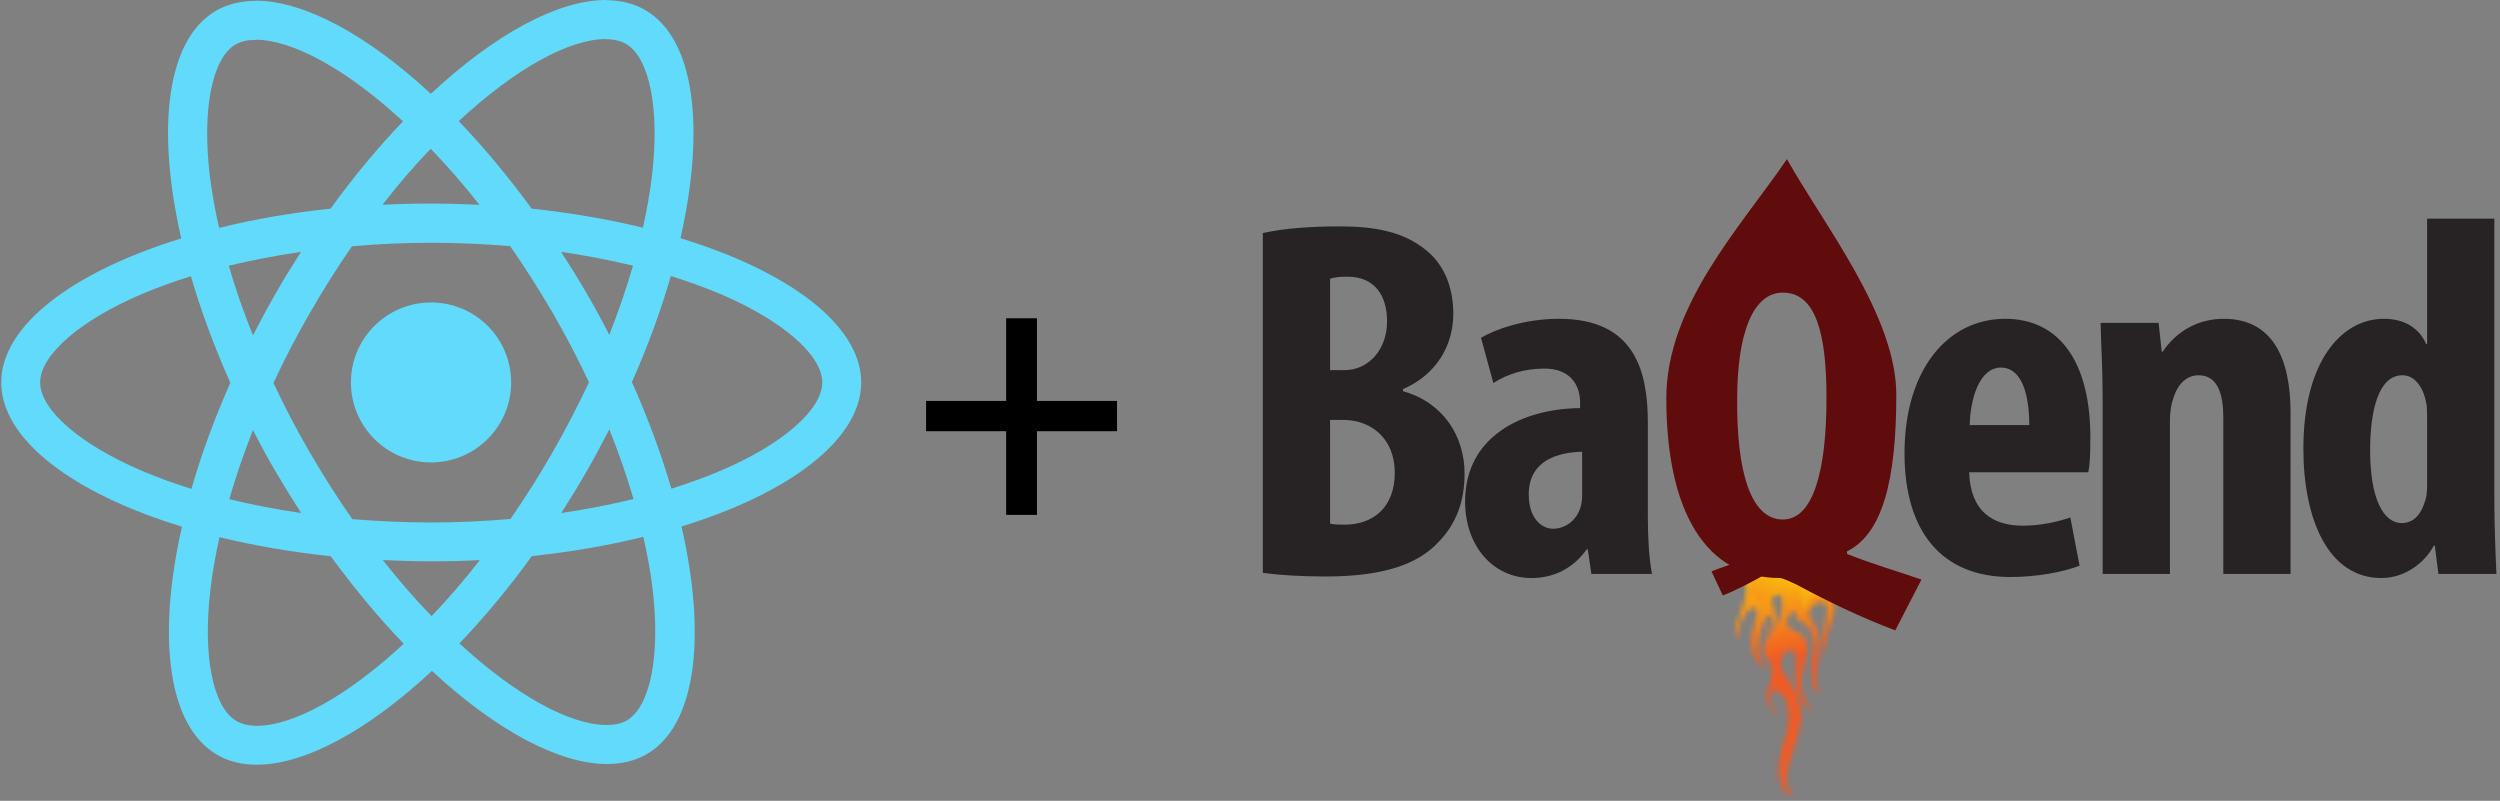 <?xml version="1.0" encoding="UTF-8"?>
<svg width="487px" height="156px" viewBox="0 0 487 156" version="1.1" xmlns="http://www.w3.org/2000/svg" xmlns:xlink="http://www.w3.org/1999/xlink">
    <rect x="0" y="0" width="487" height="156" fill="#808080" stroke="none"/>
    <!-- Generator: Sketch 43.2 (39069) - http://www.bohemiancoding.com/sketch -->
    <title>react_baqend</title>
    <desc>Created with Sketch.</desc>
    <defs>
        <path d="M14.5,49.5 C14.8,48.7 15.1,47.8 15.3,46.9 L15.3,46.9 C17.1,41 14.2,38 12.4,35 L12.4,35 C10.4,31.6 15.4,27.7 14.8,33.8 L14.8,33.8 C14.1,40.7 18.2,42.7 18.2,42.7 L18.2,42.7 C13.3,36.5 17.6,33.6 17,29.5 L17,29.5 C16.7,27.3 14.8,27.1 13.7,26.4 L13.7,26.4 C13.4,26.2 13.1,25.8 13.1,25.2 L13.1,25.2 C13.1,24.4 13.9,23.3 14,23.2 L14,23.2 C14.1,23.1 14.6,22.7 14.7,23.5 L14.7,23.5 C14.8,24.2 15,24.4 15,24.4 L15,24.4 C15.1,24.5 15.2,24.6 15.3,24.7 L15.3,24.7 C17,25.7 19,26.7 18.1,32.3 L18.1,32.3 C17.1,38.7 19.7,39.3 19.7,39.3 L19.7,39.3 C19.7,39.3 18.1,37.2 19,33.7 L19,33.7 C20,30.2 19.7,27.2 17.8,24.6 L17.8,24.6 C15.8,22 22.3,18.7 20.7,24.7 L20.7,24.7 C19,31.1 21.6,31 21.6,31 L21.6,31 C21.6,31 19.7,30.6 21.6,25.8 L21.6,25.8 C24.5,18.3 18.3,18.9 19,16.3 L19,16.3 C19.6,14 22,15.7 22.4,17.9 L22.4,17.9 C22.8,12.3 17.7,15.2 19.6,9.7 L19.6,9.7 C22,2.7 19.1,0.1 19.1,0.1 L19.1,0.1 C20.5,3.9 18.8,9.5 17.2,11.5 L17.2,11.5 C16.2,12.8 14.7,14.6 12.6,13.7 L12.6,13.7 C8.2,11.8 12.6,8.6 12.6,8.6 L10.3,6 C8.9,7.9 8.4,9.6 9.3,13.7 L9.3,13.7 C9.9,16.7 5.7,15.1 4.1,13.9 L4.1,13.9 C0.4,11.2 0.7,5.5 0.7,5.5 L0.7,5.5 C0.1,7.9 0.6,13.1 4,16 L4,16 C6.2,17.9 5.2,20.4 4.2,23 L4.2,23 C3.4,25 2.5,27.1 3.3,28.9 L3.3,28.9 C3.5,25.3 5.3,22.8 6.4,22.4 L6.4,22.4 C7.2,22.1 7.7,22.9 6.9,25.2 L6.9,25.2 C4.2,33.2 9.6,34.4 9.6,34.4 L9.6,34.4 C8.1,33.4 7.1,31.9 7.7,28.3 L7.7,28.3 C8.4,25.2 9,24.1 9.5,24 L9.5,24 C10.9,23.9 9.3,27.6 9.3,27.6 L9.3,27.6 C9.3,27.6 11.8,25.2 10.4,22 L10.4,22 C10,21 10.2,20 10.8,19.8 L10.8,19.8 C11.4,19.6 12,20.1 12.2,20.9 L12.2,20.9 C12.5,22.4 11.6,25.1 10.3,26.8 L10.3,26.8 C7.4,30.4 9,32.1 9.5,32.4 L9.5,32.4 C10.4,33.6 10.3,35.2 10,36.5 L10,36.5 C7.6,42.1 11.9,43.5 11.9,43.5 L11.9,43.5 C9.1,42.1 9.4,36.4 12.1,39.2 L12.1,39.2 C14,41.2 13.5,45 13,47 L13,47 C13,47.1 12.9,47.2 12.9,47.4 L12.9,47.4 C8.9,58.7 15.4,60.3 15.4,60.3 L15.4,60.3 C11.8,57.5 13,54.1 14.5,49.5" id="path-1"></path>
        <polygon id="path-3" points="51 0 54.4 66.6 4.1 76.4 0.8 9.8"></polygon>
        <linearGradient x1="50.679%" y1="21.151%" x2="56.069%" y2="57.822%" id="linearGradient-5">
            <stop stop-color="#FFFF00" offset="0%"></stop>
            <stop stop-color="#F15A24" offset="100%"></stop>
        </linearGradient>
        <path d="M18.9,14.2 C19.5,11.9 22.2,13.4 22.4,14.4 L22.4,14.4 C22.5,12.8 20.3,12.7 19.3,11 L19.3,11 C18.2,9.2 21.7,4.3 20.1,0.1 L20.1,0.1 C20.8,3.2 18.6,12.2 13.9,12.5 L13.9,12.5 C9.9,12.8 9.7,7 9.9,5.5 L9.9,5.5 C9.3,6.2 9.5,7.8 9.7,9.3 L9.7,9.3 C10,11.4 10.2,13.6 8.5,14 L8.5,14 C6.7,14.3 2.4,12.5 0.9,7.7 L0.9,7.7 C1.2,13.6 7.8,14 5.3,18.4 L5.3,18.4 C5,19 4.4,20.7 4.2,21.9 L4.2,21.9 C4.2,21.9 6.5,15.7 7.3,18.8 L7.3,18.8 C8.1,21.9 14.5,11.4 13.2,18.2 L13.2,18.2 C13.6,17.5 15.6,14.2 15.6,17.3 L15.6,17.3 C15.6,20 16.9,21.2 16.9,21.2 L16.9,21.2 C17,16.5 20.3,17.7 21.1,18.4 L21.1,18.4 C21.1,17.4 18.1,17 18.9,14.2" id="path-6"></path>
        <polygon id="path-8" points="29.5 7.1 21.6 31.3 0.1 25 8 0.9"></polygon>
        <linearGradient x1="57.67%" y1="28.684%" x2="28.857%" y2="108.401%" id="linearGradient-10">
            <stop stop-color="#FFFF00" offset="0%"></stop>
            <stop stop-color="#F8AB12" offset="46.95%"></stop>
            <stop stop-color="#F3711F" offset="82.85%"></stop>
            <stop stop-color="#F15A24" offset="100%"></stop>
        </linearGradient>
    </defs>
    <g id="Page-1" stroke="none" stroke-width="1" fill="none" fill-rule="evenodd">
        <g id="ionic_baqend" transform="translate(0, -2)">
            <g id="68747470733a2f2f63646e2e7261776769742e636f6d2f426171656e642f616e67756c6172322d737461727465722f6d61737465722f7372632f6173736574732f416e67756c61722b426171656e642e737667" transform="translate(180, 33)">
                <g id="Group" transform="translate(155, 65)">
                    <g id="Clipped">
                        <g>
                            <mask id="mask-2" fill="white">
                                <use xlink:href="#path-1"></use>
                            </mask>
                            <g id="path-1"></g>
                            <g id="Group" mask="url(#mask-2)">
                                <g transform="translate(-18, -12)" id="Shape-Clipped">
                                    <g>
                                        <mask id="mask-4" fill="white">
                                            <use xlink:href="#path-3"></use>
                                        </mask>
                                        <g id="path-3"></g>
                                        <polygon id="Shape" fill="url(#linearGradient-5)" mask="url(#mask-4)" points="51 0 54.4 66.6 4.1 76.4 0.8 9.8"></polygon>
                                    </g>
                                </g>
                            </g>
                        </g>
                    </g>
                    <g id="Clipped" transform="translate(0, 2)">
                        <g>
                            <mask id="mask-7" fill="white">
                                <use xlink:href="#path-6"></use>
                            </mask>
                            <g id="path-6"></g>
                            <g id="Group" mask="url(#mask-7)">
                                <g transform="translate(-3, -5)" id="Shape-Clipped">
                                    <g>
                                        <mask id="mask-9" fill="white">
                                            <use xlink:href="#path-8"></use>
                                        </mask>
                                        <g id="path-8"></g>
                                        <polygon id="Shape" fill="url(#linearGradient-10)" mask="url(#mask-9)" points="29.5 7.1 21.6 31.3 0.1 25 8 0.9"></polygon>
                                    </g>
                                </g>
                            </g>
                        </g>
                    </g>
                </g>
                <g id="Group" transform="translate(66, 0)" fill-rule="nonzero">
                    <path d="M0,14.4 C4,13.5 9.2,13.1 14.9,13.1 C21.2,13.1 27.3,13.9 32,17.9 C35.6,20.9 37.1,25.4 37.1,30.1 C37.1,36.1 34,41.9 27.3,44.8 L27.3,45.2 C35.1,47.4 39.3,53.9 39.3,61.3 C39.3,66.9 37.5,71.2 34.3,74.5 C30.3,78.9 23.5,81.3 12.2,81.3 C7.2,81.3 3,81 0,80.6 L0,14.4 L0,14.4 Z M13.1,41.1 L15.9,41.1 C20.6,41.1 24.2,37.1 24.2,31.6 C24.2,26.7 21.9,22.9 16.5,22.9 C15.1,22.9 13.9,23 13.1,23.3 L13.1,41.1 L13.1,41.1 Z M13.1,71 C13.9,71.2 14.8,71.2 16,71.2 C21.3,71.2 25.7,68 25.7,61.1 C25.7,54.4 21.1,50.9 15.9,50.8 L13.1,50.8 L13.1,71 L13.1,71 Z" id="Shape" fill="#272223"></path>
                    <path d="M64,80.8 L63.3,76 L63.1,76 C60.4,79.8 56.6,81.6 52.3,81.6 C44.9,81.6 39.4,75.4 39.4,66.7 C39.4,53.9 50.7,48.6 61.8,48.5 L61.8,47.4 C61.8,43.6 59.5,40.8 54.9,40.8 C51,40.8 47.8,41.8 44.9,43.6 L42.5,34.8 C45.2,33.2 50.9,31.1 57.7,31.1 C72.6,31.1 75,41.5 75,51.4 L75,69.6 C75,73.5 75.2,77.5 75.8,80.8 L64,80.8 L64,80.8 Z M62.2,57 C57.8,57.1 51.8,58.5 51.8,65.3 C51.8,70.2 54.5,72 56.5,72 C58.6,72 61,70.7 61.9,67.8 C62.1,67.1 62.2,66.3 62.2,65.5 L62.2,57 L62.2,57 Z" id="Shape" fill="#272223"></path>
                    <path d="M123.2,91.8 C116.8,89.4 109.7,86 104.2,83 C102.5,82.2 101.3,81.6 100.7,81.6 C86.3,81.6 78.6,68.6 78.6,46.6 C78.6,28.5 93,13.3 102.1,-7.10542736e-15 C109.2,12.7 123.4,30.5 123.4,45.9 C123.4,62.6 120.7,73 113.8,76.4 L113.8,76.9 C118.5,78.8 123.7,80.3 128.3,81.9 L123.2,91.8 L123.2,91.8 Z M109.8,46.5 C109.8,33.9 107.7,26 101.3,26 C95.4,26 92.4,34.1 92.4,46.8 C92.3,60.5 94.9,70.2 101.3,70.2 C107.3,70.2 109.8,60.5 109.8,46.5 L109.8,46.5 Z" id="Shape" fill="#600C0C"></path>
                    <path d="M137.6,61 C137.8,68.6 142.2,71.4 148,71.4 C151.7,71.4 155,70.6 157.3,69.8 L159.1,79.2 C155.7,80.5 150.6,81.4 145.6,81.4 C132.3,81.4 125,72.6 125,57.3 C125,40.9 133.5,31.1 144.6,31.1 C155.1,31.1 161.2,39.4 161.2,54.2 C161.2,57.7 161.1,59.6 160.8,61 L137.6,61 L137.6,61 Z M149.3,51.8 C149.3,45.5 147.7,40.6 143.8,40.6 C139.5,40.6 137.8,46.9 137.7,51.8 L149.3,51.8 L149.3,51.8 Z" id="Shape" fill="#272223"></path>
                    <path d="M163.6,46.6 C163.6,41.2 163.3,36.5 163.2,31.9 L174.5,31.9 L175.1,37.5 L175.3,37.5 C177.9,33.6 182.1,31.1 187.2,31.1 C196.5,31.1 200.2,38.5 200.2,49.4 L200.2,80.8 L187.1,80.8 L187.1,50.2 C187.1,46 186.1,42.1 182.3,42.1 C180.1,42.1 178.3,43.6 177.4,46.5 C177,47.5 176.7,49.1 176.7,51 L176.7,80.8 L163.6,80.8 L163.6,46.6 L163.6,46.6 Z" id="Shape" fill="#272223"></path>
                    <path d="M239.9,11.6 L239.9,66.3 C239.9,71 240.1,76.3 240.3,80.8 L229,80.8 L228.3,75.3 L228.1,75.3 C226.3,78.7 222.4,81.6 217.9,81.6 C207.5,81.6 202.7,70.1 202.7,56.4 C202.7,39.4 210.1,31.1 218.4,31.1 C222.7,31.1 225.4,33.2 226.6,36 L226.8,36 L226.8,11.6 L239.9,11.6 L239.9,11.6 Z M226.8,50.7 C226.8,49.8 226.8,48.8 226.7,47.8 C226.2,44.8 224.6,42.1 222,42.1 C217.4,42.1 215.7,48.8 215.7,56.7 C215.7,66 218.2,70.9 221.9,70.9 C223.5,70.9 225.4,70 226.4,66.6 C226.7,65.9 226.8,64.8 226.8,63.6 L226.8,50.7 L226.8,50.7 Z" id="Shape" fill="#272223"></path>
                </g>
                <path d="M159.5,77.5 C159.6,77.6 159.7,77.6 159.8,77.7 L159.8,77.9 C157.7,78.8 155.4,79.5 153.4,80.3 L155.6,85 C158.4,83.9 161.6,82.2 164,80.8 C164.7,80.4 165.3,80.1 165.6,80.1 C168.1,80.1 170.2,79.2 171.8,77.4 L159.5,77.4 L159.5,77.5 Z" id="Shape" fill="#600C0C" fill-rule="nonzero"></path>
                <polygon id="Shape" fill="#000000" fill-rule="nonzero" points="22 31 22 47.1 37.6 47.1 37.6 53 22 53 22 69.3 16 69.3 16 53 0.4 53 0.4 47.1 16 47.1 16 31"></polygon>
            </g>
            <g id="logo" transform="translate(0, 2)" fill-rule="nonzero" fill="#61DAFB">
                <path d="M167.761,74.5 C167.761,63.419 153.863,52.917 132.556,46.405 C137.473,24.72 135.288,7.467 125.659,1.943 C123.439,0.648 120.844,0.034 118.01,0.034 L118.01,7.638 C119.58,7.638 120.844,7.944 121.902,8.524 C126.546,11.184 128.561,21.31 126.99,34.335 C126.615,37.54 126,40.915 125.249,44.359 C118.556,42.722 111.249,41.461 103.566,40.643 C98.956,34.335 94.176,28.607 89.361,23.595 C100.493,13.263 110.941,7.603 118.044,7.603 L118.044,0 C108.654,0 96.361,6.683 83.932,18.276 C71.502,6.751 59.21,0.136 49.82,0.136 L49.82,7.74 C56.888,7.74 67.371,13.366 78.502,23.629 C73.722,28.641 68.941,34.335 64.4,40.643 C56.683,41.461 49.376,42.722 42.683,44.393 C41.898,40.984 41.317,37.676 40.907,34.505 C39.302,21.481 41.283,11.354 45.893,8.66 C46.917,8.047 48.249,7.774 49.82,7.774 L49.82,0.17 C46.951,0.17 44.356,0.784 42.102,2.08 C32.507,7.603 30.356,24.822 35.307,46.439 C14.068,52.985 0.239,63.453 0.239,74.5 C0.239,85.581 14.137,96.083 35.444,102.595 C30.527,124.28 32.712,141.533 42.341,147.057 C44.561,148.352 47.156,148.966 50.024,148.966 C59.415,148.966 71.707,142.283 84.137,130.69 C96.566,142.215 108.859,148.83 118.249,148.83 C121.117,148.83 123.712,148.216 125.966,146.92 C135.561,141.397 137.712,124.178 132.761,102.561 C153.932,96.049 167.761,85.547 167.761,74.5 L167.761,74.5 Z M123.302,51.758 C122.039,56.156 120.468,60.691 118.693,65.226 C117.293,62.498 115.824,59.77 114.22,57.043 C112.649,54.315 110.976,51.656 109.302,49.064 C114.151,49.78 118.829,50.667 123.302,51.758 Z M107.663,88.07 C105,92.673 102.268,97.038 99.434,101.095 C94.346,101.538 89.19,101.777 84,101.777 C78.844,101.777 73.688,101.538 68.634,101.129 C65.8,97.072 63.034,92.741 60.371,88.173 C57.776,83.706 55.42,79.171 53.268,74.602 C55.385,70.033 57.776,65.465 60.337,60.998 C63,56.395 65.732,52.031 68.566,47.973 C73.654,47.53 78.81,47.291 84,47.291 C89.156,47.291 94.312,47.53 99.366,47.939 C102.2,51.997 104.966,56.327 107.629,60.896 C110.224,65.362 112.58,69.897 114.732,74.466 C112.58,79.035 110.224,83.604 107.663,88.07 Z M118.693,83.638 C120.537,88.207 122.107,92.776 123.405,97.208 C118.932,98.299 114.22,99.22 109.337,99.936 C111.01,97.31 112.683,94.617 114.254,91.855 C115.824,89.127 117.293,86.365 118.693,83.638 Z M84.068,120.018 C80.893,116.745 77.717,113.097 74.576,109.108 C77.649,109.244 80.79,109.346 83.966,109.346 C87.176,109.346 90.351,109.278 93.459,109.108 C90.385,113.097 87.21,116.745 84.068,120.018 Z M58.663,99.936 C53.815,99.22 49.137,98.333 44.663,97.242 C45.927,92.844 47.498,88.309 49.273,83.774 C50.673,86.502 52.141,89.23 53.746,91.957 C55.351,94.685 56.99,97.344 58.663,99.936 Z M83.898,28.982 C87.073,32.255 90.249,35.903 93.39,39.892 C90.317,39.756 87.176,39.654 84,39.654 C80.79,39.654 77.615,39.722 74.507,39.892 C77.58,35.903 80.756,32.255 83.898,28.982 Z M58.629,49.064 C56.956,51.69 55.283,54.383 53.712,57.145 C52.141,59.873 50.673,62.6 49.273,65.328 C47.429,60.759 45.859,56.19 44.561,51.758 C49.034,50.701 53.746,49.78 58.629,49.064 Z M27.727,91.753 C15.639,86.604 7.82,79.853 7.82,74.5 C7.82,69.147 15.639,62.362 27.727,57.247 C30.663,55.986 33.873,54.861 37.185,53.804 C39.132,60.486 41.693,67.442 44.868,74.568 C41.727,81.66 39.2,88.582 37.288,95.23 C33.907,94.173 30.698,93.014 27.727,91.753 Z M46.098,140.476 C41.454,137.816 39.439,127.69 41.01,114.665 C41.385,111.46 42,108.085 42.751,104.641 C49.444,106.278 56.751,107.539 64.434,108.357 C69.044,114.665 73.824,120.393 78.639,125.405 C67.507,135.737 57.059,141.397 49.956,141.397 C48.42,141.362 47.122,141.056 46.098,140.476 L46.098,140.476 Z M127.093,114.495 C128.698,127.519 126.717,137.646 122.107,140.34 C121.083,140.953 119.751,141.226 118.18,141.226 C111.112,141.226 100.629,135.6 89.498,125.337 C94.278,120.325 99.059,114.631 103.6,108.323 C111.317,107.505 118.624,106.243 125.317,104.573 C126.102,108.016 126.717,111.324 127.093,114.495 L127.093,114.495 Z M140.239,91.753 C137.302,93.014 134.093,94.139 130.78,95.196 C128.834,88.514 126.273,81.558 123.098,74.432 C126.239,67.34 128.766,60.418 130.678,53.77 C134.059,54.827 137.268,55.986 140.273,57.247 C152.361,62.396 160.18,69.147 160.18,74.5 C160.146,79.853 152.327,86.638 140.239,91.753 L140.239,91.753 Z" id="Shape"></path>
                <ellipse id="Oval" cx="83.966" cy="74.5" rx="15.605" ry="15.582"></ellipse>
            </g>
        </g>
    </g>
</svg>
